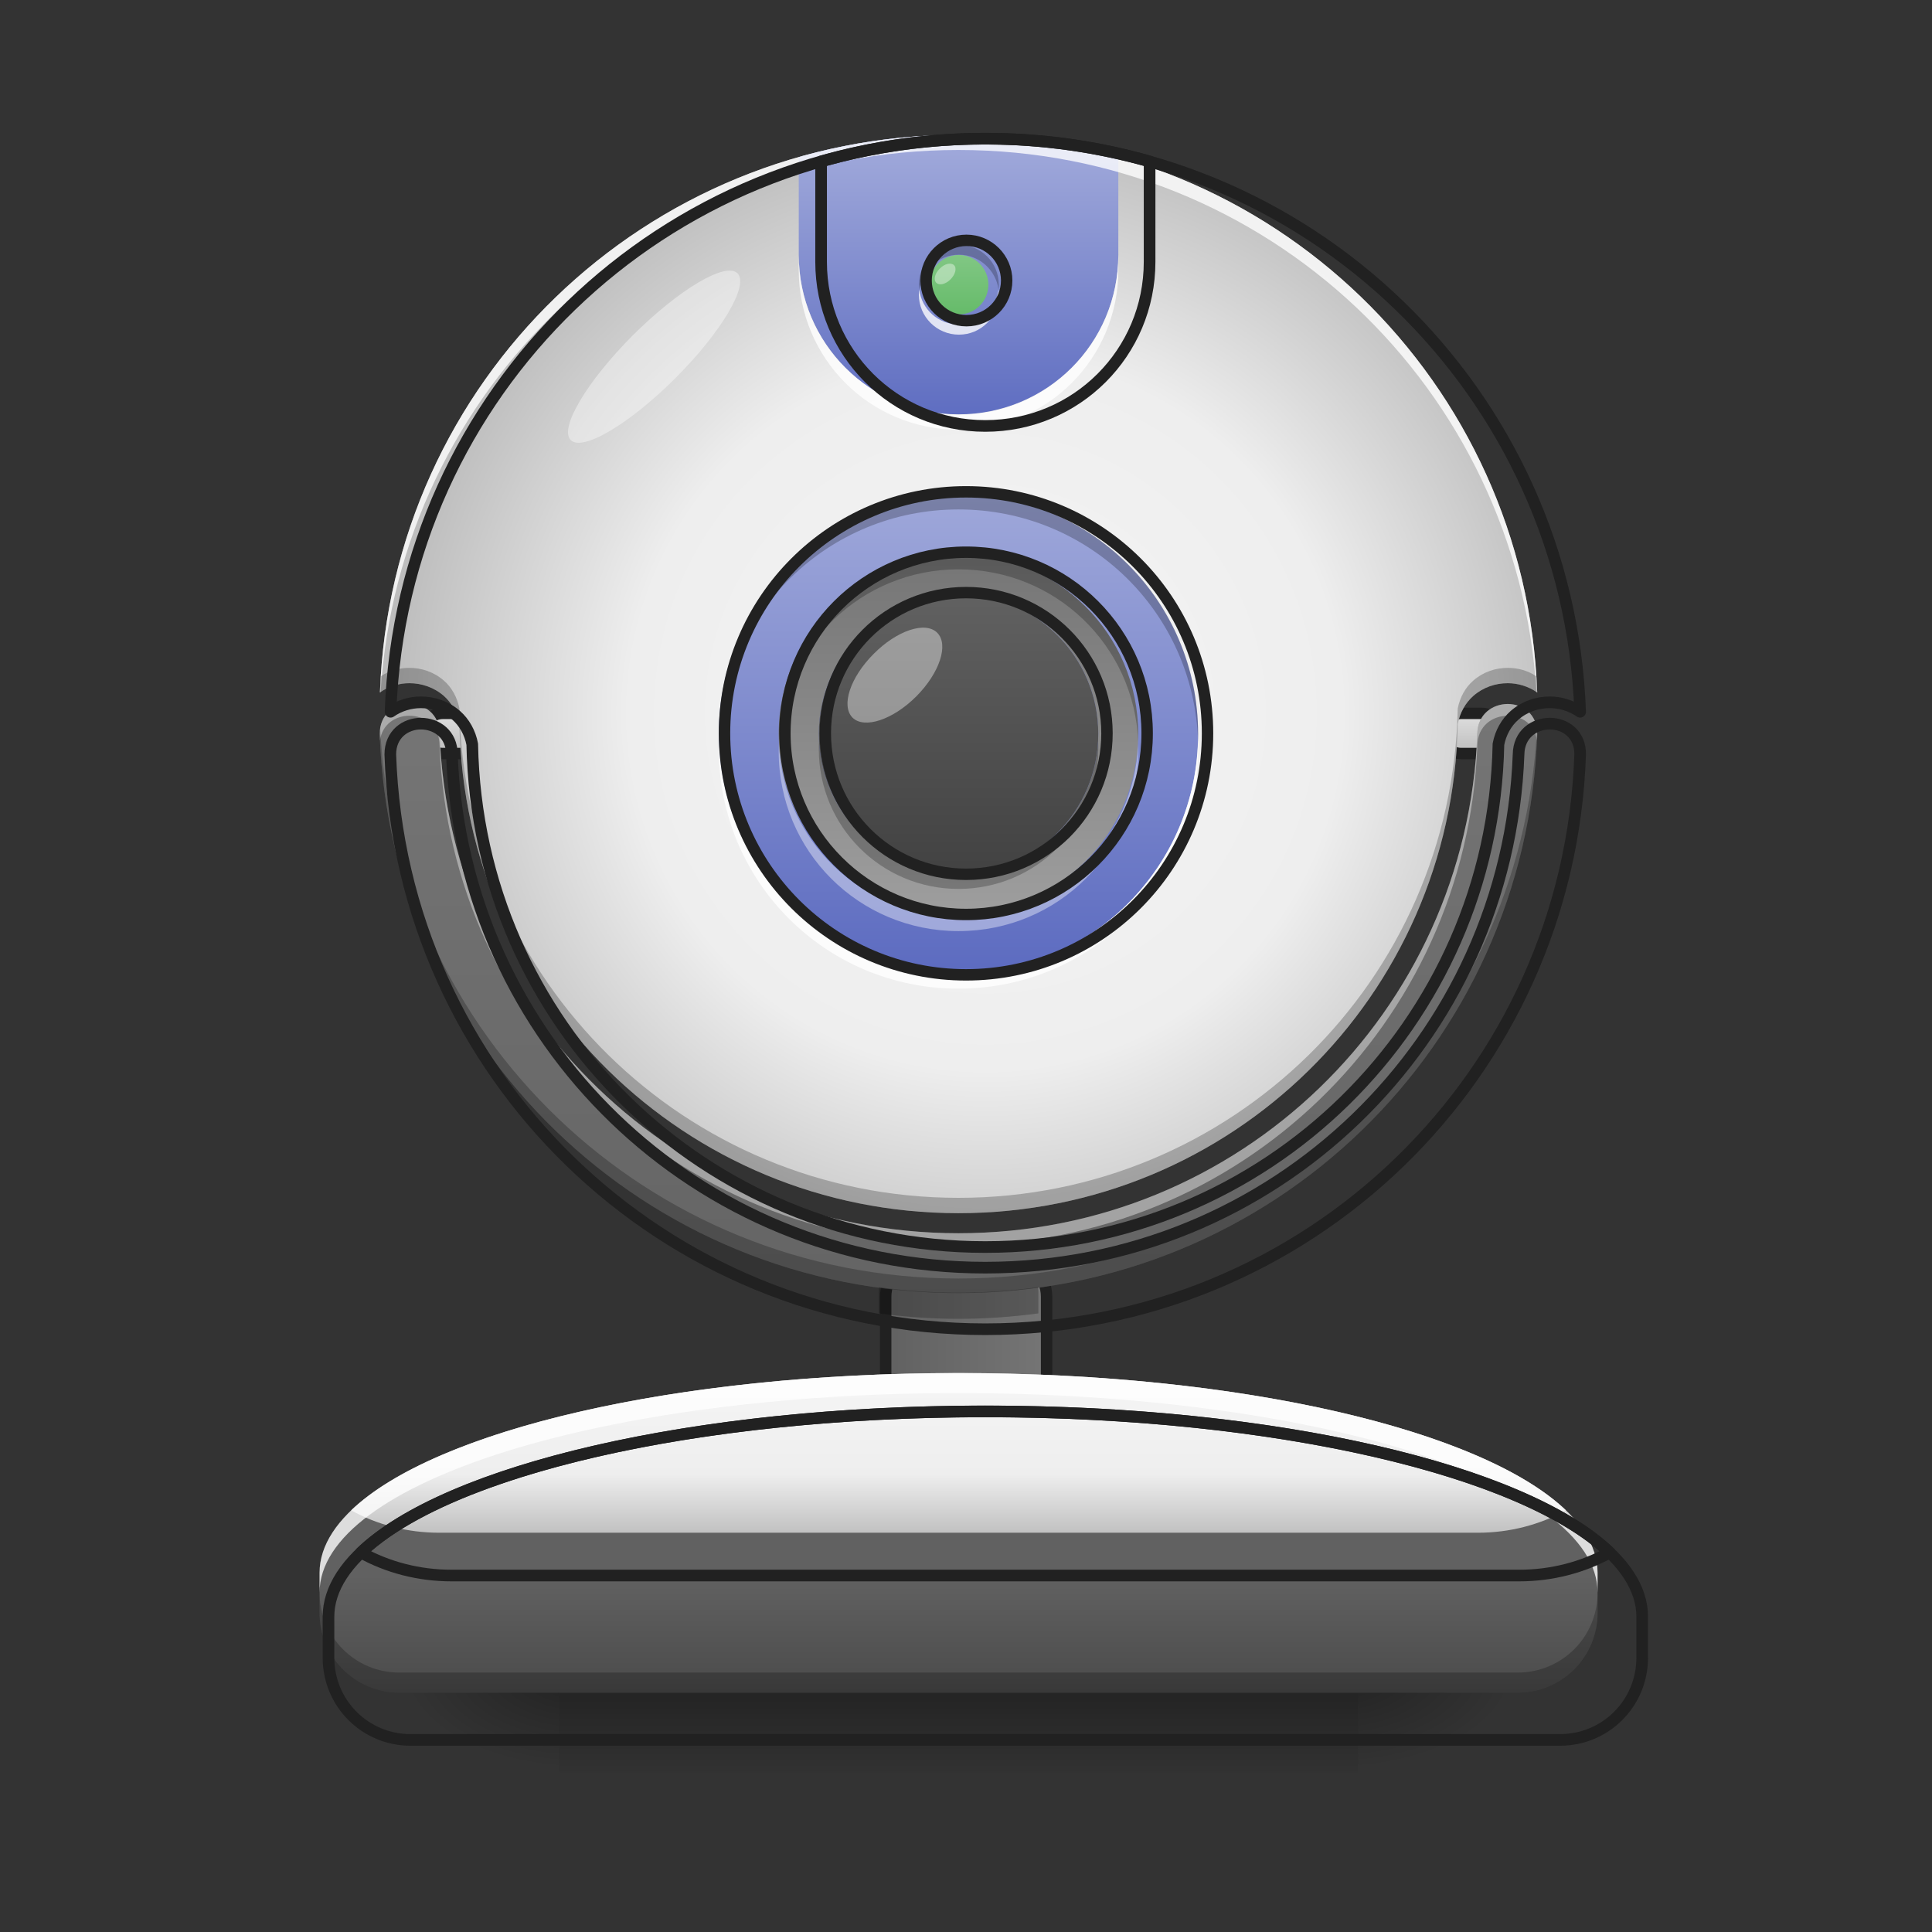 <?xml version="1.0" encoding="UTF-8"?>
<svg xmlns="http://www.w3.org/2000/svg" xmlns:xlink="http://www.w3.org/1999/xlink" width="32px" height="32px" viewBox="0 0 32 32" version="1.1">
<rect x="0" y="0" width="32" height="32" fill="#333333" stroke="none"/>
<defs>
<linearGradient id="linear0" gradientUnits="userSpaceOnUse" x1="119.062" y1="-15.208" x2="119.062" y2="-25.792" >
<stop offset="0" style="stop-color:rgb(74.118%,74.118%,74.118%);stop-opacity:1;"/>
<stop offset="1" style="stop-color:rgb(87.843%,87.843%,87.843%);stop-opacity:1;"/>
</linearGradient>
<linearGradient id="linear1" gradientUnits="userSpaceOnUse" x1="254" y1="233.5" x2="254" y2="254.667" gradientTransform="matrix(0.063,0,0,0.063,-0,13.439)">
<stop offset="0" style="stop-color:rgb(0%,0%,0%);stop-opacity:0.275;"/>
<stop offset="1" style="stop-color:rgb(0%,0%,0%);stop-opacity:0;"/>
</linearGradient>
<radialGradient id="radial0" gradientUnits="userSpaceOnUse" cx="450.909" cy="189.579" fx="450.909" fy="189.579" r="21.167" gradientTransform="matrix(0,-0.078,-0.141,-0,48.823,63.595)">
<stop offset="0" style="stop-color:rgb(0%,0%,0%);stop-opacity:0.314;"/>
<stop offset="0.222" style="stop-color:rgb(0%,0%,0%);stop-opacity:0.275;"/>
<stop offset="1" style="stop-color:rgb(0%,0%,0%);stop-opacity:0;"/>
</radialGradient>
<radialGradient id="radial1" gradientUnits="userSpaceOnUse" cx="450.909" cy="189.579" fx="450.909" fy="189.579" r="21.167" gradientTransform="matrix(-0,0.078,0.141,0,-17.07,-7.527)">
<stop offset="0" style="stop-color:rgb(0%,0%,0%);stop-opacity:0.314;"/>
<stop offset="0.222" style="stop-color:rgb(0%,0%,0%);stop-opacity:0.275;"/>
<stop offset="1" style="stop-color:rgb(0%,0%,0%);stop-opacity:0;"/>
</radialGradient>
<radialGradient id="radial2" gradientUnits="userSpaceOnUse" cx="450.909" cy="189.579" fx="450.909" fy="189.579" r="21.167" gradientTransform="matrix(-0,-0.078,0.141,-0,-17.07,63.595)">
<stop offset="0" style="stop-color:rgb(0%,0%,0%);stop-opacity:0.314;"/>
<stop offset="0.222" style="stop-color:rgb(0%,0%,0%);stop-opacity:0.275;"/>
<stop offset="1" style="stop-color:rgb(0%,0%,0%);stop-opacity:0;"/>
</radialGradient>
<radialGradient id="radial3" gradientUnits="userSpaceOnUse" cx="450.909" cy="189.579" fx="450.909" fy="189.579" r="21.167" gradientTransform="matrix(0,0.078,-0.141,0,48.823,-7.527)">
<stop offset="0" style="stop-color:rgb(0%,0%,0%);stop-opacity:0.314;"/>
<stop offset="0.222" style="stop-color:rgb(0%,0%,0%);stop-opacity:0.275;"/>
<stop offset="1" style="stop-color:rgb(0%,0%,0%);stop-opacity:0;"/>
</radialGradient>
<linearGradient id="linear2" gradientUnits="userSpaceOnUse" x1="232.833" y1="143.542" x2="275.167" y2="143.542" >
<stop offset="0" style="stop-color:rgb(38.039%,38.039%,38.039%);stop-opacity:1;"/>
<stop offset="1" style="stop-color:rgb(45.882%,45.882%,45.882%);stop-opacity:1;"/>
</linearGradient>
<linearGradient id="linear3" gradientUnits="userSpaceOnUse" x1="1040" y1="1695.118" x2="1040" y2="1535.118" gradientTransform="matrix(0.017,0,0,0.017,0,0)">
<stop offset="0" style="stop-color:rgb(25.882%,25.882%,25.882%);stop-opacity:1;"/>
<stop offset="1" style="stop-color:rgb(38.039%,38.039%,38.039%);stop-opacity:1;"/>
</linearGradient>
<linearGradient id="linear4" gradientUnits="userSpaceOnUse" x1="119.062" y1="-15.208" x2="119.062" y2="-25.792" >
<stop offset="0" style="stop-color:rgb(74.118%,74.118%,74.118%);stop-opacity:1;"/>
<stop offset="1" style="stop-color:rgb(87.843%,87.843%,87.843%);stop-opacity:1;"/>
</linearGradient>
<linearGradient id="linear5" gradientUnits="userSpaceOnUse" x1="960" y1="1375.118" x2="960" y2="695.118" gradientTransform="matrix(0.017,0,0,0.017,0,0)">
<stop offset="0" style="stop-color:rgb(38.039%,38.039%,38.039%);stop-opacity:1;"/>
<stop offset="1" style="stop-color:rgb(45.882%,45.882%,45.882%);stop-opacity:1;"/>
</linearGradient>
<radialGradient id="radial4" gradientUnits="userSpaceOnUse" cx="960" cy="699.546" fx="960" fy="699.546" r="579.602" gradientTransform="matrix(0.017,0,0,0.017,0,-0.081)">
<stop offset="0" style="stop-color:rgb(96.078%,96.078%,96.078%);stop-opacity:1;"/>
<stop offset="0.6" style="stop-color:rgb(93.333%,93.333%,93.333%);stop-opacity:1;"/>
<stop offset="1" style="stop-color:rgb(74.118%,74.118%,74.118%);stop-opacity:1;"/>
</radialGradient>
<linearGradient id="linear6" gradientUnits="userSpaceOnUse" x1="264.583" y1="-84" x2="264.583" y2="43" gradientTransform="matrix(0.063,0,0,0.063,0,13.439)">
<stop offset="0" style="stop-color:rgb(62.353%,65.882%,85.49%);stop-opacity:1;"/>
<stop offset="1" style="stop-color:rgb(36.078%,41.961%,75.294%);stop-opacity:1;"/>
</linearGradient>
<linearGradient id="linear7" gradientUnits="userSpaceOnUse" x1="275.167" y1="148.833" x2="275.167" y2="191.167" gradientTransform="matrix(0.063,0,0,0.063,0,13.439)">
<stop offset="0" style="stop-color:rgb(96.078%,96.078%,96.078%);stop-opacity:1;"/>
<stop offset="0.6" style="stop-color:rgb(93.333%,93.333%,93.333%);stop-opacity:1;"/>
<stop offset="1" style="stop-color:rgb(74.118%,74.118%,74.118%);stop-opacity:1;"/>
</linearGradient>
<linearGradient id="linear8" gradientUnits="userSpaceOnUse" x1="960" y1="145.118" x2="960" y2="415.118" gradientTransform="matrix(0.017,0,0,0.017,0,0)">
<stop offset="0" style="stop-color:rgb(62.353%,65.882%,85.49%);stop-opacity:1;"/>
<stop offset="1" style="stop-color:rgb(36.078%,41.961%,75.294%);stop-opacity:1;"/>
</linearGradient>
<linearGradient id="linear9" gradientUnits="userSpaceOnUse" x1="259.292" y1="-68.125" x2="259.292" y2="27.125" gradientTransform="matrix(0.063,0,0,0.063,0,13.439)">
<stop offset="0" style="stop-color:rgb(45.882%,45.882%,45.882%);stop-opacity:1;"/>
<stop offset="1" style="stop-color:rgb(61.961%,61.961%,61.961%);stop-opacity:1;"/>
</linearGradient>
<linearGradient id="linear10" gradientUnits="userSpaceOnUse" x1="254" y1="27.125" x2="254" y2="-68.125" gradientTransform="matrix(0.049,0,0,0.049,3.528,13.154)">
<stop offset="0" style="stop-color:rgb(25.882%,25.882%,25.882%);stop-opacity:1;"/>
<stop offset="1" style="stop-color:rgb(38.039%,38.039%,38.039%);stop-opacity:1;"/>
</linearGradient>
<linearGradient id="linear11" gradientUnits="userSpaceOnUse" x1="169.333" y1="-15.208" x2="169.333" y2="-25.792" gradientTransform="matrix(0.093,0,0,0.093,0.174,6.617)">
<stop offset="0" style="stop-color:rgb(40%,73.333%,41.569%);stop-opacity:1;"/>
<stop offset="1" style="stop-color:rgb(50.588%,78.039%,51.765%);stop-opacity:1;"/>
</linearGradient>
</defs>
<g id="surface1">
<path style="fill-rule:nonzero;fill:url(#linear0);stroke-width:3;stroke-linecap:round;stroke-linejoin:round;stroke:rgb(12.941%,12.941%,12.941%);stroke-opacity:1;stroke-miterlimit:4;" d="M 116.401 -25.768 L 121.713 -25.768 C 124.65 -25.768 127.025 -23.393 127.025 -20.519 C 127.025 -17.581 124.65 -15.207 121.713 -15.207 L 116.401 -15.207 C 113.463 -15.207 111.151 -17.581 111.151 -20.519 C 111.151 -23.393 113.463 -25.768 116.401 -25.768 Z M 116.401 -25.768 " transform="matrix(0.063,0,0,0.063,16.869,13.439)"/>
<path style=" stroke:none;fill-rule:nonzero;fill:url(#linear1);" d="M 9.262 28.035 L 22.492 28.035 L 22.492 29.355 L 9.262 29.355 Z M 9.262 28.035 "/>
<path style=" stroke:none;fill-rule:nonzero;fill:url(#radial0);" d="M 22.492 28.035 L 25.137 28.035 L 25.137 26.711 L 22.492 26.711 Z M 22.492 28.035 "/>
<path style=" stroke:none;fill-rule:nonzero;fill:url(#radial1);" d="M 9.262 28.035 L 6.613 28.035 L 6.613 29.355 L 9.262 29.355 Z M 9.262 28.035 "/>
<path style=" stroke:none;fill-rule:nonzero;fill:url(#radial2);" d="M 9.262 28.035 L 6.613 28.035 L 6.613 26.711 L 9.262 26.711 Z M 9.262 28.035 "/>
<path style=" stroke:none;fill-rule:nonzero;fill:url(#radial3);" d="M 22.492 28.035 L 25.137 28.035 L 25.137 29.355 L 22.492 29.355 Z M 22.492 28.035 "/>
<path style="fill-rule:nonzero;fill:url(#linear2);stroke-width:3;stroke-linecap:round;stroke-linejoin:round;stroke:rgb(12.941%,12.941%,12.941%);stroke-opacity:1;stroke-miterlimit:4;" d="M 243.414 117.093 L 264.6 117.093 C 270.412 117.093 275.161 121.843 275.161 127.655 L 275.161 159.402 C 275.161 165.276 270.412 170.026 264.6 170.026 L 243.414 170.026 C 237.602 170.026 232.853 165.276 232.853 159.402 L 232.853 127.655 C 232.853 121.843 237.602 117.093 243.414 117.093 Z M 243.414 117.093 " transform="matrix(0.063,0,0,0.063,0,13.439)"/>
<path style=" stroke:none;fill-rule:nonzero;fill:url(#linear3);" d="M 15.875 22.742 C 10.012 22.742 5.293 24.219 5.293 26.051 L 5.293 26.711 C 5.293 27.445 5.883 28.035 6.613 28.035 L 25.137 28.035 C 25.871 28.035 26.461 27.445 26.461 26.711 L 26.461 26.051 C 26.461 24.219 21.742 22.742 15.875 22.742 Z M 15.875 22.742 "/>
<path style="fill-rule:nonzero;fill:url(#linear4);stroke-width:3;stroke-linecap:round;stroke-linejoin:round;stroke:rgb(12.941%,12.941%,12.941%);stroke-opacity:1;stroke-miterlimit:4;" d="M 116.426 -25.768 L 121.738 -25.768 C 124.613 -25.768 126.988 -23.393 126.988 -20.519 C 126.988 -17.581 124.613 -15.207 121.738 -15.207 L 116.426 -15.207 C 113.489 -15.207 111.114 -17.581 111.114 -20.519 C 111.114 -23.393 113.489 -25.768 116.426 -25.768 Z M 116.426 -25.768 " transform="matrix(0.063,0,0,0.063,0,13.439)"/>
<path style=" stroke:none;fill-rule:nonzero;fill:url(#linear5);" d="M 6.781 11.66 C 6.535 11.66 6.289 11.828 6.289 12.156 C 6.465 17.316 10.672 21.418 15.875 21.418 C 21.078 21.418 25.289 17.316 25.461 12.156 C 25.465 11.828 25.219 11.66 24.973 11.66 C 24.723 11.66 24.473 11.828 24.469 12.156 C 24.297 16.766 20.531 20.426 15.875 20.426 C 11.223 20.426 7.457 16.766 7.281 12.156 C 7.281 11.828 7.031 11.66 6.781 11.66 Z M 6.781 11.66 "/>
<path style=" stroke:none;fill-rule:nonzero;fill:url(#radial4);" d="M 15.875 2.234 C 10.684 2.234 6.477 6.32 6.293 11.469 C 6.438 11.367 6.613 11.316 6.781 11.316 C 6.98 11.316 7.188 11.383 7.352 11.527 C 7.48 11.641 7.574 11.805 7.609 11.992 C 7.695 16.496 11.352 20.094 15.875 20.094 C 20.402 20.094 24.055 16.496 24.145 11.992 C 24.18 11.805 24.273 11.641 24.402 11.527 C 24.566 11.383 24.77 11.316 24.973 11.316 C 25.141 11.316 25.312 11.367 25.461 11.469 C 25.273 6.32 21.07 2.234 15.875 2.234 Z M 15.875 2.234 "/>
<path style=" stroke:none;fill-rule:nonzero;fill:url(#linear6);" d="M 15.875 8.188 C 18.07 8.188 19.844 9.965 19.844 12.156 C 19.844 14.348 18.07 16.125 15.875 16.125 C 13.684 16.125 11.906 14.348 11.906 12.156 C 11.906 9.965 13.684 8.188 15.875 8.188 Z M 15.875 8.188 "/>
<path style=" stroke:none;fill-rule:nonzero;fill:rgb(36.863%,36.863%,36.863%);fill-opacity:1;" d="M 15.883 4.055 C 16.246 4.055 16.543 4.352 16.543 4.715 C 16.543 5.082 16.246 5.375 15.883 5.375 C 15.516 5.375 15.219 5.082 15.219 4.715 C 15.219 4.352 15.516 4.055 15.883 4.055 Z M 15.883 4.055 "/>
<path style=" stroke:none;fill-rule:nonzero;fill:url(#linear7);" d="M 15.875 22.742 C 11.172 22.742 7.199 23.691 5.816 25.016 C 6.246 25.254 6.746 25.387 7.277 25.387 L 24.477 25.387 C 25.008 25.387 25.504 25.254 25.938 25.016 C 24.551 23.691 20.582 22.742 15.875 22.742 Z M 15.875 22.742 "/>
<path style=" stroke:none;fill-rule:nonzero;fill:rgb(100%,100%,100%);fill-opacity:0.784;" d="M 15.875 22.742 C 10.012 22.742 5.293 24.219 5.293 26.051 L 5.293 26.379 C 5.293 24.547 10.012 23.074 15.875 23.074 C 21.742 23.074 26.461 24.547 26.461 26.379 L 26.461 26.051 C 26.461 24.219 21.742 22.742 15.875 22.742 Z M 15.875 22.742 "/>
<path style=" stroke:none;fill-rule:nonzero;fill:rgb(0%,0%,0%);fill-opacity:0.235;" d="M 5.293 26.379 L 5.293 26.711 C 5.293 27.445 5.883 28.035 6.613 28.035 L 25.137 28.035 C 25.871 28.035 26.461 27.445 26.461 26.711 L 26.461 26.379 C 26.461 27.113 25.871 27.703 25.137 27.703 L 6.613 27.703 C 5.883 27.703 5.293 27.113 5.293 26.379 Z M 5.293 26.379 "/>
<path style="fill:none;stroke-width:11.339;stroke-linecap:round;stroke-linejoin:round;stroke:rgb(12.941%,12.941%,12.941%);stroke-opacity:1;stroke-miterlimit:4;" d="M 959.908 1375.144 C 605.375 1375.144 320.048 1464.427 320.048 1575.204 L 320.048 1615.121 C 320.048 1659.527 355.714 1695.193 399.883 1695.193 L 1519.934 1695.193 C 1564.339 1695.193 1600.005 1659.527 1600.005 1615.121 L 1600.005 1575.204 C 1600.005 1464.427 1314.678 1375.144 959.908 1375.144 Z M 959.908 1375.144 " transform="matrix(0.017,0,0,0.017,0,0)"/>
<path style=" stroke:none;fill-rule:nonzero;fill:rgb(0%,0%,0%);fill-opacity:0.235;" d="M 14.562 21.32 C 14.555 21.352 14.555 21.387 14.555 21.418 L 14.555 21.754 C 14.984 21.812 15.426 21.844 15.875 21.844 C 16.324 21.844 16.766 21.812 17.199 21.754 L 17.199 21.418 C 17.199 21.387 17.195 21.352 17.191 21.32 C 16.762 21.379 16.324 21.41 15.875 21.41 C 15.43 21.41 14.992 21.379 14.562 21.32 Z M 14.562 21.32 "/>
<path style=" stroke:none;fill-rule:nonzero;fill:rgb(100%,100%,100%);fill-opacity:0.392;" d="M 6.781 11.66 C 6.535 11.66 6.289 11.828 6.289 12.156 C 6.293 12.195 6.293 12.234 6.293 12.27 C 6.328 11.992 6.555 11.855 6.781 11.855 C 7.031 11.855 7.281 12.02 7.281 12.352 C 7.457 16.961 11.223 20.621 15.875 20.621 C 20.531 20.621 24.297 16.961 24.469 12.352 C 24.473 12.02 24.723 11.855 24.973 11.855 C 25.199 11.855 25.426 11.992 25.457 12.27 C 25.461 12.234 25.461 12.195 25.461 12.156 C 25.465 11.828 25.219 11.66 24.973 11.66 C 24.723 11.66 24.473 11.828 24.469 12.156 C 24.297 16.766 20.531 20.426 15.875 20.426 C 11.223 20.426 7.457 16.766 7.281 12.156 C 7.281 11.828 7.031 11.66 6.781 11.66 Z M 6.781 11.66 "/>
<path style=" stroke:none;fill-rule:nonzero;fill:rgb(0%,0%,0%);fill-opacity:0.235;" d="M 25.457 12.062 C 25.207 17.152 21.027 21.176 15.875 21.176 C 10.723 21.176 6.547 17.152 6.297 12.062 C 6.293 12.094 6.289 12.125 6.289 12.156 C 6.465 17.316 10.672 21.418 15.875 21.418 C 21.078 21.418 25.289 17.316 25.461 12.156 C 25.465 12.125 25.461 12.094 25.457 12.062 Z M 25.457 12.062 "/>
<path style="fill:none;stroke-width:11.339;stroke-linecap:round;stroke-linejoin:round;stroke:rgb(12.941%,12.941%,12.941%);stroke-opacity:1;stroke-miterlimit:4;" d="M 410.04 705.051 C 395.159 705.051 380.279 715.207 380.279 735.048 C 390.908 1047.065 645.293 1295.073 959.908 1295.073 C 1274.524 1295.073 1529.145 1047.065 1539.538 735.048 C 1539.774 715.207 1524.894 705.051 1510.013 705.051 C 1494.897 705.051 1479.78 715.207 1479.544 735.048 C 1469.151 1013.762 1241.456 1235.079 959.908 1235.079 C 678.597 1235.079 450.902 1013.762 440.273 735.048 C 440.273 715.207 425.156 705.051 410.04 705.051 Z M 410.04 705.051 " transform="matrix(0.017,0,0,0.017,0,0)"/>
<path style=" stroke:none;fill-rule:nonzero;fill:url(#linear8);" d="M 15.875 2.234 C 14.957 2.234 14.07 2.363 13.23 2.602 L 13.23 4.219 C 13.23 5.684 14.41 6.863 15.875 6.863 C 17.344 6.863 18.523 5.684 18.523 4.219 L 18.523 2.602 C 17.684 2.363 16.797 2.234 15.875 2.234 Z M 15.875 2.234 "/>
<path style=" stroke:none;fill-rule:nonzero;fill:rgb(100%,100%,100%);fill-opacity:0.784;" d="M 15.875 2.234 C 10.684 2.234 6.477 6.32 6.293 11.469 C 6.297 11.465 6.301 11.461 6.305 11.461 C 6.617 6.434 10.77 2.484 15.875 2.484 C 20.984 2.484 25.133 6.434 25.449 11.461 C 25.453 11.461 25.457 11.465 25.461 11.469 C 25.273 6.32 21.07 2.234 15.875 2.234 Z M 15.875 2.234 "/>
<path style=" stroke:none;fill-rule:nonzero;fill:rgb(0%,0%,0%);fill-opacity:0.235;" d="M 6.781 11.062 C 6.617 11.062 6.449 11.105 6.305 11.203 C 6.297 11.293 6.293 11.379 6.293 11.469 C 6.438 11.367 6.613 11.316 6.781 11.316 C 6.98 11.316 7.188 11.383 7.352 11.527 C 7.48 11.641 7.574 11.805 7.609 11.992 C 7.695 16.496 11.352 20.094 15.875 20.094 C 20.402 20.094 24.055 16.496 24.145 11.992 C 24.18 11.805 24.273 11.641 24.402 11.527 C 24.566 11.383 24.77 11.316 24.973 11.316 C 25.141 11.316 25.312 11.367 25.461 11.469 C 25.457 11.379 25.453 11.293 25.449 11.203 C 25.305 11.105 25.137 11.062 24.973 11.062 C 24.77 11.062 24.566 11.129 24.402 11.273 C 24.273 11.383 24.18 11.551 24.145 11.734 C 24.055 16.238 20.402 19.84 15.875 19.84 C 11.352 19.84 7.695 16.238 7.609 11.734 C 7.574 11.551 7.48 11.383 7.352 11.273 C 7.188 11.129 6.98 11.062 6.781 11.062 Z M 6.781 11.062 "/>
<path style=" stroke:none;fill-rule:nonzero;fill:rgb(100%,100%,100%);fill-opacity:0.392;" d="M 15.875 15.422 C 14.227 15.422 12.898 14.098 12.898 12.445 C 12.898 12.406 12.902 12.363 12.902 12.324 C 12.969 13.914 14.27 15.176 15.875 15.176 C 17.484 15.176 18.785 13.914 18.852 12.324 C 18.852 12.363 18.852 12.406 18.852 12.445 C 18.852 14.098 17.527 15.422 15.875 15.422 Z M 13.566 12.324 C 13.562 12.281 13.562 12.242 13.562 12.199 C 13.562 10.918 14.594 9.883 15.875 9.883 C 17.16 9.883 18.191 10.918 18.191 12.199 C 18.191 12.242 18.191 12.281 18.188 12.324 C 18.125 11.098 17.117 10.133 15.875 10.133 C 14.637 10.133 13.629 11.098 13.566 12.324 Z M 13.566 12.324 "/>
<path style="fill:none;stroke-width:11.339;stroke-linecap:round;stroke-linejoin:round;stroke:rgb(12.941%,12.941%,12.941%);stroke-opacity:1;stroke-miterlimit:4;" d="M 959.908 135.105 C 646.001 135.105 391.616 382.168 380.515 693.477 C 389.254 687.336 399.883 684.265 410.04 684.265 C 422.086 684.265 434.604 688.281 444.525 697.02 C 452.319 703.87 457.988 713.79 460.114 725.128 C 465.31 997.464 686.391 1215.002 959.908 1215.002 C 1233.662 1215.002 1454.507 997.464 1459.939 725.128 C 1462.065 713.79 1467.734 703.87 1475.528 697.02 C 1485.449 688.281 1497.731 684.265 1510.013 684.265 C 1520.17 684.265 1530.563 687.336 1539.538 693.477 C 1528.201 382.168 1274.052 135.105 959.908 135.105 Z M 959.908 135.105 " transform="matrix(0.017,0,0,0.017,0,0)"/>
<path style=" stroke:none;fill-rule:nonzero;fill:rgb(0%,0%,0%);fill-opacity:0.235;" d="M 15.875 8.188 C 13.676 8.188 11.906 9.957 11.906 12.156 C 11.906 12.199 11.91 12.238 11.91 12.281 C 11.977 10.141 13.719 8.438 15.875 8.438 C 18.035 8.438 19.777 10.141 19.844 12.281 C 19.844 12.238 19.844 12.199 19.844 12.156 C 19.844 9.957 18.074 8.188 15.875 8.188 Z M 15.875 8.188 "/>
<path style=" stroke:none;fill-rule:nonzero;fill:rgb(100%,100%,100%);fill-opacity:0.784;" d="M 15.875 16.375 C 13.676 16.375 11.906 14.605 11.906 12.406 C 11.906 12.363 11.91 12.324 11.91 12.281 C 11.977 14.422 13.719 16.125 15.875 16.125 C 18.035 16.125 19.777 14.422 19.844 12.281 C 19.844 12.324 19.844 12.363 19.844 12.406 C 19.844 14.605 18.074 16.375 15.875 16.375 Z M 15.875 16.375 "/>
<path style="fill:none;stroke-width:3;stroke-linecap:round;stroke-linejoin:round;stroke:rgb(12.941%,12.941%,12.941%);stroke-opacity:1;stroke-miterlimit:4;" d="M 253.976 -84.013 C 289.097 -84.013 317.47 -55.578 317.47 -20.519 C 317.47 14.541 289.097 42.975 253.976 42.975 C 218.917 42.975 190.482 14.541 190.482 -20.519 C 190.482 -55.578 218.917 -84.013 253.976 -84.013 Z M 253.976 -84.013 " transform="matrix(0.063,0,0,0.063,0,13.439)"/>
<path style=" stroke:none;fill-rule:nonzero;fill:url(#linear9);" d="M 15.875 9.18 C 14.227 9.18 12.898 10.508 12.898 12.156 C 12.898 13.805 14.227 15.133 15.875 15.133 C 17.527 15.133 18.852 13.805 18.852 12.156 C 18.852 10.508 17.527 9.18 15.875 9.18 Z M 15.875 9.844 C 17.16 9.844 18.191 10.875 18.191 12.156 C 18.191 13.441 17.16 14.473 15.875 14.473 C 14.594 14.473 13.562 13.441 13.562 12.156 C 13.562 10.875 14.594 9.844 15.875 9.844 Z M 15.875 9.844 "/>
<path style=" stroke:none;fill-rule:nonzero;fill:rgb(0%,0%,0%);fill-opacity:0.235;" d="M 15.875 9.18 C 14.227 9.18 12.898 10.508 12.898 12.156 C 12.898 12.199 12.902 12.242 12.902 12.281 C 12.969 10.691 14.27 9.43 15.875 9.43 C 17.484 9.43 18.785 10.691 18.852 12.281 C 18.852 12.242 18.852 12.199 18.852 12.156 C 18.852 10.508 17.527 9.18 15.875 9.18 Z M 13.566 12.281 C 13.562 12.324 13.562 12.363 13.562 12.406 C 13.562 13.688 14.594 14.723 15.875 14.723 C 17.16 14.723 18.191 13.688 18.191 12.406 C 18.191 12.363 18.191 12.324 18.188 12.281 C 18.125 13.508 17.117 14.473 15.875 14.473 C 14.637 14.473 13.629 13.508 13.566 12.281 Z M 13.566 12.281 "/>
<path style="fill:none;stroke-width:3;stroke-linecap:round;stroke-linejoin:round;stroke:rgb(12.941%,12.941%,12.941%);stroke-opacity:1;stroke-miterlimit:4;" d="M 253.976 -68.139 C 280.286 -68.139 301.596 -46.829 301.596 -20.519 C 301.596 5.791 280.286 27.102 253.976 27.102 C 227.728 27.102 206.355 5.791 206.355 -20.519 C 206.355 -46.829 227.728 -68.139 253.976 -68.139 Z M 253.976 -68.139 " transform="matrix(0.063,0,0,0.063,0,13.439)"/>
<path style=" stroke:none;fill-rule:nonzero;fill:url(#linear10);" d="M 15.875 9.844 C 17.156 9.844 18.191 10.879 18.191 12.156 C 18.191 13.438 17.156 14.473 15.875 14.473 C 14.598 14.473 13.562 13.438 13.562 12.156 C 13.562 10.879 14.598 9.844 15.875 9.844 Z M 15.875 9.844 "/>
<path style=" stroke:none;fill-rule:nonzero;fill:rgb(100%,100%,100%);fill-opacity:0.392;" d="M 14.469 10.832 C 14.855 10.441 15.328 10.285 15.523 10.48 C 15.719 10.676 15.562 11.148 15.176 11.535 C 14.789 11.922 14.316 12.078 14.121 11.887 C 13.926 11.691 14.082 11.219 14.469 10.832 Z M 14.469 10.832 "/>
<path style=" stroke:none;fill-rule:nonzero;fill:rgb(100%,100%,100%);fill-opacity:0.392;" d="M 10.48 5.555 C 11.246 4.793 12.02 4.332 12.215 4.527 C 12.41 4.723 11.949 5.5 11.188 6.262 C 10.426 7.023 9.648 7.484 9.453 7.289 C 9.258 7.094 9.719 6.32 10.48 5.555 Z M 10.48 5.555 "/>
<path style="fill:none;stroke-width:3;stroke-linecap:round;stroke-linejoin:round;stroke:rgb(12.941%,12.941%,12.941%);stroke-opacity:1;stroke-miterlimit:4;" d="M 253.976 -57.515 C 274.474 -57.515 291.035 -40.954 291.035 -20.519 C 291.035 -0.021 274.474 16.54 253.976 16.54 C 233.54 16.54 216.979 -0.021 216.979 -20.519 C 216.979 -40.954 233.54 -57.515 253.976 -57.515 Z M 253.976 -57.515 " transform="matrix(0.063,0,0,0.063,0,13.439)"/>
<path style=" stroke:none;fill-rule:nonzero;fill:url(#linear11);" d="M 15.883 4.223 C 16.152 4.223 16.371 4.445 16.371 4.715 C 16.371 4.988 16.152 5.207 15.883 5.207 C 15.609 5.207 15.391 4.988 15.391 4.715 C 15.391 4.445 15.609 4.223 15.883 4.223 Z M 15.883 4.223 "/>
<path style=" stroke:none;fill-rule:nonzero;fill:rgb(100%,100%,100%);fill-opacity:0.784;" d="M 15.227 4.797 C 15.223 4.824 15.219 4.852 15.219 4.879 C 15.219 5.246 15.516 5.543 15.883 5.543 C 16.25 5.543 16.543 5.246 16.543 4.879 C 16.543 4.852 16.543 4.824 16.539 4.797 C 16.496 5.125 16.219 5.375 15.883 5.375 C 15.543 5.375 15.266 5.125 15.227 4.797 Z M 15.227 4.797 "/>
<path style=" stroke:none;fill-rule:nonzero;fill:rgb(0%,0%,0%);fill-opacity:0.235;" d="M 15.227 4.797 C 15.223 4.77 15.219 4.742 15.219 4.715 C 15.219 4.348 15.516 4.055 15.883 4.055 C 16.25 4.055 16.543 4.348 16.543 4.715 C 16.543 4.742 16.543 4.77 16.539 4.797 C 16.496 4.473 16.219 4.219 15.883 4.219 C 15.543 4.219 15.266 4.473 15.227 4.797 Z M 15.227 4.797 "/>
<path style="fill:none;stroke-width:3;stroke-linecap:round;stroke-linejoin:round;stroke:rgb(12.941%,12.941%,12.941%);stroke-opacity:1;stroke-miterlimit:4;" d="M 254.101 -150.131 C 259.913 -150.131 264.662 -145.382 264.662 -139.57 C 264.662 -133.695 259.913 -129.008 254.101 -129.008 C 248.226 -129.008 243.477 -133.695 243.477 -139.57 C 243.477 -145.382 248.226 -150.131 254.101 -150.131 Z M 254.101 -150.131 " transform="matrix(0.063,0,0,0.063,0,13.439)"/>
<path style=" stroke:none;fill-rule:nonzero;fill:rgb(100%,100%,100%);fill-opacity:0.392;" d="M 15.566 4.449 C 15.645 4.367 15.75 4.344 15.801 4.391 C 15.852 4.441 15.824 4.547 15.742 4.629 C 15.664 4.707 15.559 4.734 15.508 4.684 C 15.457 4.633 15.484 4.527 15.566 4.449 Z M 15.566 4.449 "/>
<path style=" stroke:none;fill-rule:nonzero;fill:rgb(100%,100%,100%);fill-opacity:0.784;" d="M 13.23 4.223 L 13.23 4.473 C 13.23 5.938 14.41 7.117 15.875 7.117 C 17.344 7.117 18.523 5.938 18.523 4.473 L 18.523 4.223 C 18.523 5.691 17.344 6.871 15.875 6.871 C 14.41 6.871 13.23 5.691 13.23 4.223 Z M 13.23 4.223 "/>
<path style="fill:none;stroke-width:11.339;stroke-linecap:round;stroke-linejoin:round;stroke:rgb(12.941%,12.941%,12.941%);stroke-opacity:1;stroke-miterlimit:4;" d="M 959.908 135.105 C 904.402 135.105 850.785 142.9 800.002 157.308 L 800.002 255.094 C 800.002 343.668 871.334 415 959.908 415 C 1048.719 415 1120.051 343.668 1120.051 255.094 L 1120.051 157.308 C 1069.268 142.9 1015.651 135.105 959.908 135.105 Z M 959.908 135.105 " transform="matrix(0.017,0,0,0.017,0,0)"/>
<path style="fill:none;stroke-width:11.339;stroke-linecap:round;stroke-linejoin:round;stroke:rgb(12.941%,12.941%,12.941%);stroke-opacity:1;stroke-miterlimit:4;" d="M 959.908 1375.144 C 675.526 1375.144 435.313 1432.54 351.699 1512.612 C 377.68 1527.02 407.914 1535.05 440.037 1535.05 L 1480.016 1535.05 C 1512.139 1535.05 1542.136 1527.02 1568.354 1512.612 C 1484.504 1432.54 1244.527 1375.144 959.908 1375.144 Z M 959.908 1375.144 " transform="matrix(0.017,0,0,0.017,0,0)"/>
</g>
</svg>
